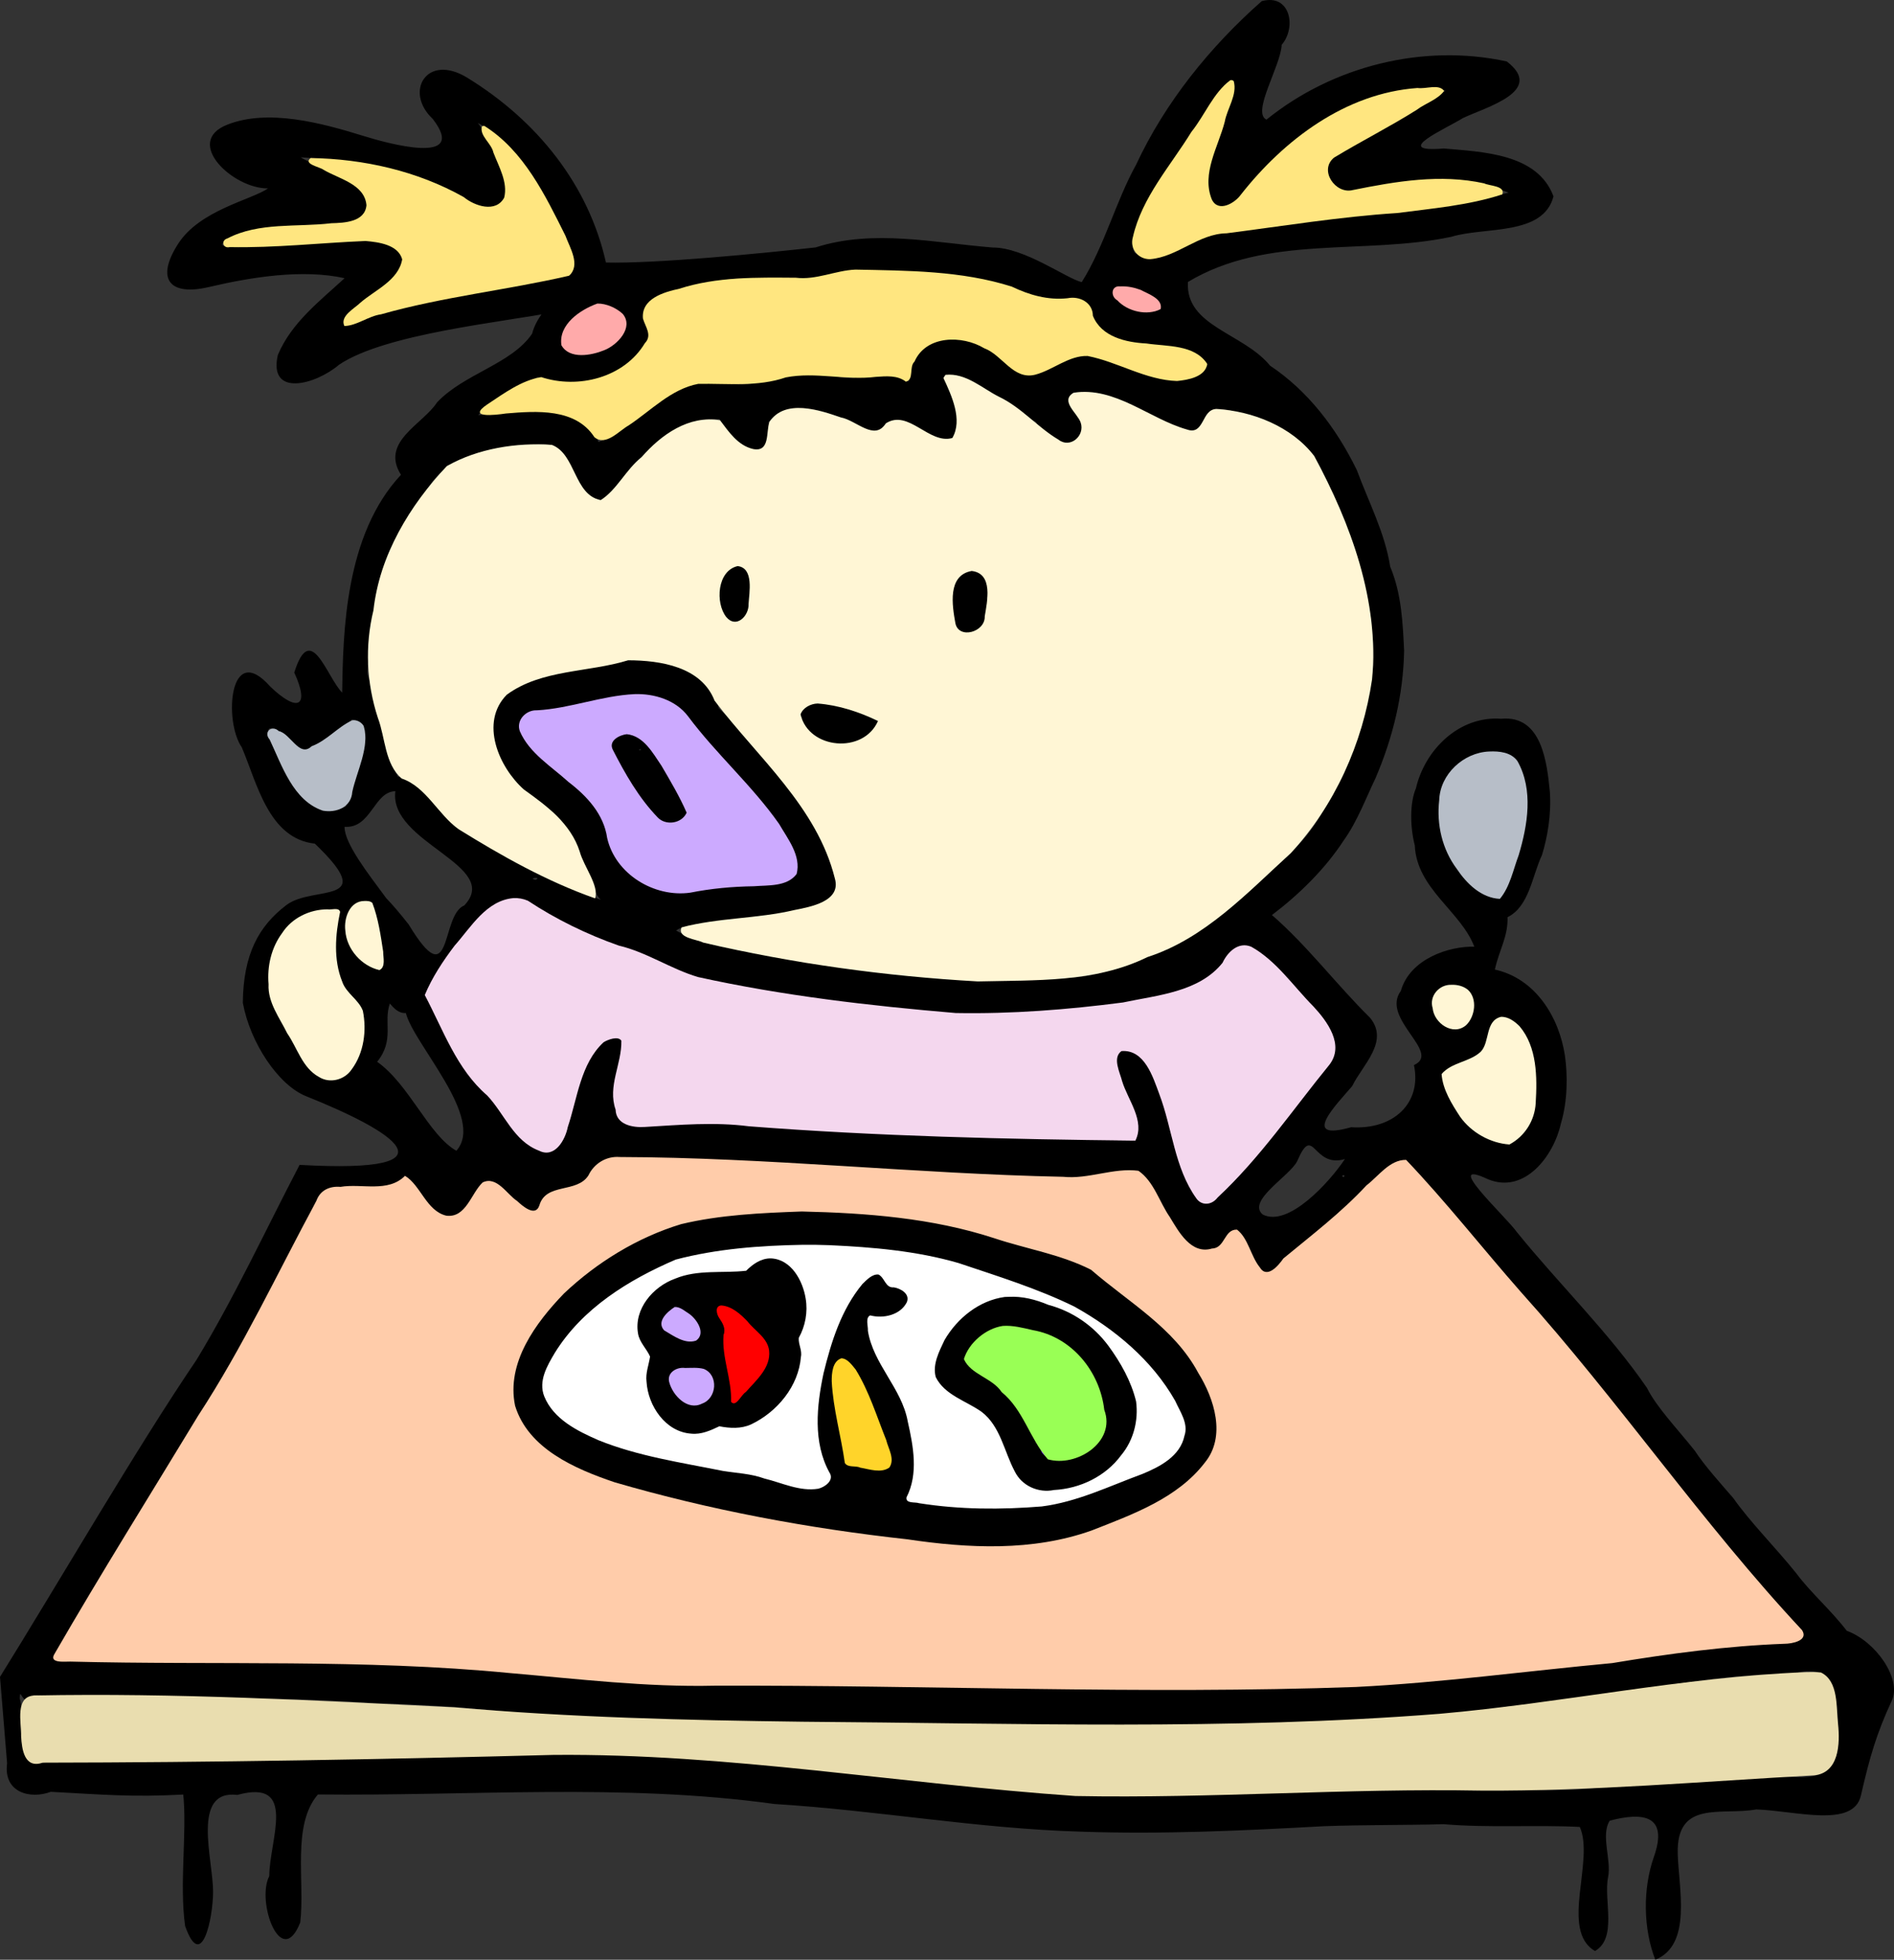 <?xml version="1.0" encoding="UTF-8" standalone="no"?>
<!-- Created with Inkscape (http://www.inkscape.org/) -->

<svg
   xmlns:dc="http://purl.org/dc/elements/1.1/"
   xmlns:cc="http://creativecommons.org/ns#"
   xmlns:rdf="http://www.w3.org/1999/02/22-rdf-syntax-ns#"
   xmlns:svg="http://www.w3.org/2000/svg"
   xmlns="http://www.w3.org/2000/svg"
   xmlns:sodipodi="http://sodipodi.sourceforge.net/DTD/sodipodi-0.dtd"
   xmlns:inkscape="http://www.inkscape.org/namespaces/inkscape"
   id="svg2"
   version="1.1"
   inkscape:version="0.48.4 r9939"
   width="501.51"
   height="518.693"
   sodipodi:docname="eat.svg"
   inkscape:export-filename="/home/jordan/websites/Foundations/assets/eat.png"
   inkscape:export-xdpi="90"
   inkscape:export-ydpi="90">
  <rect width="100%" height="100%" fill="#333333" stroke="none"/>
  <defs
     id="defs6" />
  <sodipodi:namedview
     pagecolor="#ffffff"
     bordercolor="#666666"
     borderopacity="1"
     objecttolerance="10"
     gridtolerance="10"
     guidetolerance="10"
     inkscape:pageopacity="0"
     inkscape:pageshadow="2"
     inkscape:window-width="1366"
     inkscape:window-height="744"
     id="namedview4"
     showgrid="false"
     inkscape:zoom="1.575914"
     inkscape:cx="420.28942"
     inkscape:cy="207.28861"
     inkscape:window-x="0"
     inkscape:window-y="24"
     inkscape:window-maximized="1"
     inkscape:current-layer="svg2"
     fit-margin-top="0"
     fit-margin-left="0"
     fit-margin-right="0"
     fit-margin-bottom="0" />
  <g
     id="g3082"
     inkscape:export-filename="/home/jordan/websites/Foundations/assets/eat.png"
     inkscape:export-xdpi="90"
     inkscape:export-ydpi="90">
    <path
       sodipodi:nodetypes="ccscsccccccccscccccccccccccsscsscscccccccccccccccccccccccccccccccccccccccccccsscscscsccccccccccscccccccccccccccscccccccccccccccccccccccccccccccccccccccccccccccccccccccccccccccccccccccccccccccccccccccccccccccccccccccccccccccccccccccsscccccccccccccccccccccccccccccccccccccccccccccccccccccccccccccccccccccccccccccccccccccccccscscccccccccccccccccccccccccccccccc"
       inkscape:connector-curvature="0"
       id="path3006"
       d="m 52.019,359.947 c 10.124,-16.664 18.292,-34.377 27.308,-51.631 43.728,2.447 24.078,-9.262 1.731,-18.173 C 73.707,287.211 66.215,275.982 64.297,265.403 c 0.125,-12.828 4.199,-20.278 11.537,-25.858 7.086,-5.388 24.851,0.345 7.543,-16.252 -12.259,-1.333 -15.297,-15.99 -19.36,-25.506 -4.79,-6.871 -3.319,-28.386 7.55,-16.06 7.193,6.885 10.576,5.489 6.352,-3.718 4.347,-13.932 8.568,1.158 12.68,5.311 0.249,-16.078 0.731,-41.773 15.573,-57.654 -5.538,-8.754 5.787,-13.345 9.551,-19.158 7.131,-7.595 19.687,-10.128 25.157,-18.158 2.69,-10.134 15.72,-12.388 8.74,-25.572 -6.051,-11.43 -11.607,-24.013 -23.08,-30.238 4.218,5.481 15.289,25.668 0.042,22.504 -13.684,-9.689 -30.596,-12.411 -46.955,-13.404 5.174,3.428 22.402,6.152 16.709,16.416 -10.021,4.314 -22.329,-0.499 -32.796,4.06 -14.794,5.6 9.647,2.181 14.456,2.473 9.349,0.568 23.453,-5.334 29.325,3.272 0.096,8.365 -17.689,13.181 -16.031,18.488 12.666,-6.863 43.23,-10.032 57.143,-13.135 12.637,-4.228 10.232,14.691 -1.014,9.28 -14.226,2.78 -45.318,5.786 -57.603,14.01 -6.239,5.341 -18.822,8.72 -16.25,-2.54 3.58,-8.552 11.073,-14.245 17.679,-20.337 -11.153,-2.449 -24.503,-0.332 -36.062,2.369 -10.098,2.359 -14.105,-1.954 -8.034,-11.444 5.745,-8.982 19.503,-11.667 23.831,-14.695 -9.161,0.161 -22.529,-12.23 -10.8,-16.86 10.794,-4.261 24.94,-0.471 36.072,2.989 6.156,1.913 28.005,8.037 18.321,-4.526 -7.643,-7.14 -1.608,-17.495 9.165,-10.882 18.619,11.428 32.133,28.46 36.707,48.908 13.258,0.318 40.924,-2.38 55.513,-4.002 15.256,-4.904 31.433,-1.203 46.892,0.025 8.461,-0.021 19.602,8.261 23.583,9.164 6.064,-9.666 8.96,-21.282 14.402,-31.099 7.649,-16.431 19.563,-31.201 33.254,-43.27 7.634,-2.072 9.238,7.021 5.286,11.546 -0.23,5.572 -8.039,17.968 -4.03,19.816 17.537,-14.174 41.443,-20.226 63.631,-15.4 10.247,7.854 -5.506,12.073 -11.634,14.996 -4.331,2.736 -19.344,9.225 -5.048,8.042 10.277,0.901 24.847,1.322 29.051,12.671 -2.727,10.538 -18.287,7.995 -27.034,10.696 -23.198,4.915 -48.728,-0.681 -69.757,11.956 -0.742,11.742 14.666,13.479 21.746,22.152 10.031,6.691 17.539,16.515 22.977,27.641 3.166,8.584 7.393,16.479 8.839,25.593 3.032,7.168 3.333,15.157 3.678,22.222 -0.226,11.696 -2.964,23.012 -7.611,33.814 -2.301,4.713 -4.798,11.415 -8.319,16.287 -4.991,7.685 -11.906,14.427 -19.066,19.848 9.488,8.254 17.177,18.538 25.934,27.146 5.262,6.325 -2.011,12.575 -4.689,18.135 -4.09,4.796 -14.028,14.781 -0.286,10.881 11.233,0.738 18.765,-6.392 16.641,-16.453 7.422,-3.292 -8.892,-12.274 -3.478,-19.62 2.485,-8.647 12.994,-11.886 19.454,-11.711 -3.461,-9.259 -15.264,-15.355 -15.75,-26.774 -1.275,-4.973 -1.351,-11.289 0.297,-15.15 2.376,-10.171 11.401,-19.234 22.614,-18.402 10.786,-1.012 12.101,11.778 12.848,19.339 0.431,6.066 -0.672,12.163 -2.09,16.738 -2.627,5.571 -3.372,13.613 -9.117,16.444 0.158,5.174 -2.24,8.71 -3.355,13.861 10.716,2.355 16.998,12.519 18.556,22.796 0.697,4.945 0.782,11.796 -1.079,17.985 -1.867,8.47 -9.554,18.752 -19.319,14.706 -12.482,-5.87 4.64,9.73 7.731,14.074 11.26,13.876 24.213,26.398 34.367,41.13 2.522,5.088 7.894,10.66 12.667,16.632 2.455,3.808 7.016,8.889 10.181,12.529 4.544,6.475 11.334,13.229 16.719,19.957 3.835,5.152 9.048,9.592 13.359,15.197 7.768,2.851 14.572,12.773 11.929,18.477 -4.068,8.78 -5.856,14.959 -8.187,25.13 -1.994,8.702 -17.256,4.034 -27.702,3.677 -9.224,1.662 -21.184,-2.628 -20.801,11.726 0.242,9.073 3.877,24.097 -5.935,28.06 -3.213,-8.219 -3.353,-18.771 -0.377,-27.221 3.913,-11.108 -2.909,-11.891 -11.678,-9.592 -2.478,3.761 0.49,10.397 -0.449,14.975 -1.235,6.024 2.524,16.092 -3.467,19.525 -9.376,-5.424 -0.051,-23.953 -4.026,-32.836 -11.761,-0.602 -24.061,0.296 -36.059,-0.73 -9.591,0.276 -21.291,0.153 -31.668,0.533 -21.445,1.179 -42.983,2.204 -64.452,1.44 -27.189,-0.782 -54.001,-5.655 -81.108,-7.32 -40.064,-5.544 -80.559,-2.073 -120.838,-2.521 -6.985,8.093 -3.389,23.059 -4.691,33.892 -5.028,12.723 -11.707,-5.517 -8.197,-12.286 0.04,-9.667 7.603,-25.878 -8.45,-21.486 -12.337,-1.478 -6.377,17.222 -6.425,25.721 -0.04,7.018 -3.059,21.299 -7.403,8.979 -1.575,-11.207 0.543,-24.735 -0.496,-34.8 -13.505,0.744 -21.556,0 -35.073,-0.723 -5.4,2.04 -12.599,0.235 -11.57,-7.535 L 0,443.831 c 15.004,-24.094 36.181,-60.592 52.019,-83.884 z m -46.793,89.612 c 2.307,7.92 -2.845,20.268 8.899,16.333 22.123,0.859 44.307,-0.924 66.478,-0.202 20.672,-0.074 41.332,-0.606 61.935,-1.841 38.139,-0.364 76.001,4.332 113.769,8.799 21.363,2.353 42.872,3.619 64.364,2.075 23.192,0.193 46.511,-3.138 69.607,-0.843 9.568,-0.529 22.609,0.686 33.372,-0.83 13.29,-1.254 27.046,-1.22 40.469,-2.805 9.506,-1.376 23.183,5.09 22.625,-11.248 -0.337,-9.883 -0.351,-19.668 -12.217,-15.875 -25.404,-0.31 -49.797,7.398 -75.097,8.489 -5.637,1.437 -14.021,1.403 -19.07,2.808 -38.51,2.655 -77.433,3.381 -116.135,2.531 -24.921,-1.257 -49.859,-0.069 -74.779,-1.097 -30.082,1.407 -59.833,-4.688 -89.887,-5.013 -30.155,-2.373 -60.468,-0.602 -90.622,-2.211 -3.015,4.058 -3.602,-2.807 -3.711,0.932 z m 13.665,-10.154 c 16.774,1.738 33.666,-1.479 50.361,0.793 20.09,-0.795 40.315,-0.098 60.358,1.657 12.743,0.816 25.865,2.38 38.699,3.689 29.036,0.134 57.994,0.191 87.008,0.552 30.169,1.306 60.396,1.29 90.545,0.497 18.658,-0.265 37.363,-2.06 55.877,-4.434 12.493,-0.693 25.001,-1.884 37.257,-4.378 7.172,-0.679 18.966,-3.039 28.123,-2.908 5.905,0.215 15.615,0.272 6.247,-6.445 -19.738,-22.081 -37.373,-45.882 -55.849,-68.93 -15.732,-16.91 -29.928,-35.232 -45.413,-52.353 -5.469,0.902 -10.59,7.673 -14.893,11.883 -4.959,7.057 -14.781,9.952 -18.849,16.7 -8.413,8.516 -8.01,-20.375 -14.638,-5.909 -12.682,7.22 -15.105,-14.419 -22.608,-19.969 -8.368,0 -17.729,4.397 -26.698,1.708 -29.619,-0.088 -59.104,-3.626 -88.648,-4.681 -8.592,2.196 -25.828,-4.585 -28.868,3.627 -3.469,7.359 -12.485,0.744 -14.427,10.672 -7.319,0.941 -12.394,-17.388 -17.504,-2.779 -7.824,11.261 -13.425,-3.036 -17.682,-6.911 -5.481,7.538 -19.856,-2.134 -23.829,6.875 -8.767,19.242 -18.874,38.086 -30.121,56.073 -13.67,20.913 -25.761,42.934 -39.146,64.003 -0.512,1.767 3.728,0.429 4.698,0.97 z m 116.772,-75.957 c 4.433,-15.694 17.355,-27.435 31.724,-34.527 13.125,-8.352 29.29,-7.793 44.297,-8.861 12.46,-0.153 24.44,1.903 36.9,2.995 13.083,3.63 26.169,7.344 39.127,11.388 7.646,7.704 18.499,12.508 25.168,21.63 6.185,7.385 11.877,17.716 9.065,27.313 -5.725,11.753 -18.79,16.555 -30.026,21.393 -13.572,4.681 -28.044,6.424 -42.261,4.041 -29.981,-2.262 -59.575,-8.183 -88.533,-16.091 -10.772,-4.477 -25.926,-11.119 -25.872,-24.786 -0.096,-1.585 0.152,-3.183 0.412,-4.494 z m 58.414,25.891 c 8.607,-1.015 25.924,11.77 26.276,-1.882 5.541,-2.244 19.728,7.53 14.028,-5.776 -3.064,-6.626 -6.732,-21.044 -11.745,-21.838 -7.203,5.034 8.514,34.845 -2.894,31.144 -8.217,-12.146 -1.406,-35.272 4.158,-45.65 2.244,-4.702 8.996,-13.278 11.195,-5.374 11.675,1.054 3.565,11.346 -4.726,8.695 -1.861,8.095 7.682,16.76 9.952,25.079 1.902,7.276 3.964,17.459 -0.149,23.182 16.485,2.277 33.786,4.033 49.599,-2.381 8.169,-4.082 24.267,-6.162 23.66,-17.245 -4.315,-13.54 -16.28,-23.309 -27.982,-30.549 -11.217,-5.528 -22.808,-8.815 -34.454,-12.922 -23.386,-4.879 -47.92,-5.439 -71.302,-0.316 -15.005,6.363 -30.481,16.309 -35.924,32.484 1.391,17.193 38.813,20.515 50.308,23.348 z m -25.732,-40.053 c 2.578,-13.124 18.828,-14.152 28.555,-13.141 11.62,-12.162 22.094,8.293 14.889,18.258 4.891,9.858 -10.624,28.912 -22.196,23.105 1.634,-7.299 22.556,-17.071 9.403,-25.389 -1.693,-4.601 -13.805,-10.927 -6.502,-0.971 -2.845,9.448 7.582,21.654 -3.728,27.852 -12.458,5.139 -21.655,-9.683 -16.942,-19.997 -2.417,-2.694 -4.514,-5.916 -3.479,-9.718 z m 9.8,2.772 c 8.348,6.189 8.004,-2.876 1.23,-4.924 -1.951,0.536 -6.332,4.215 -1.23,4.924 z m 1.453,16.072 c 7.902,9.777 13.288,-7.857 2.268,-4.819 -3.942,-2.218 -4.887,3.292 -2.268,4.819 z m 67.605,-7.63 c 3.027,-12.836 17.481,-22.768 30.076,-15.552 12.099,2.04 20.33,13.817 23.874,24.688 2.981,12.713 -8.871,24.765 -21.175,25.168 -16.89,3.023 -10.776,-18.118 -23.518,-22.548 -4.6,-2.48 -11.156,-5.537 -9.257,-11.756 z m 9.105,0.08 c 10.148,4.407 17.955,13.719 20.028,23.975 7.484,4.314 19.752,-4.418 14.56,-11.603 0.4,-13.588 -15.252,-22.529 -27.227,-20.869 -2.743,1.846 -7.364,4.867 -7.361,8.497 z M 71.235,194.378 c 3.597,8.659 9.014,24.245 20.356,19.071 0.902,-6.775 10.264,-21.629 1.518,-23.006 -4.297,5.538 -9.583,5.418 -12.795,9.495 0.025,-2.008 -10.814,-10.712 -9.079,-5.56 z m 0.552,68.983 c 2.381,7.221 7.412,13.55 9.553,18.608 11.07,11.648 17.337,-7.913 13.704,-15.976 -8.459,-5.458 -7.097,-18.393 -5.453,-24.66 -13.435,-1.777 -19.718,10.463 -17.805,22.029 z m 25.921,-24.403 c -7.337,-1.696 -9.302,13.733 2.933,17.483 3.193,-6.389 -11.459,-35.79 7.564,-11.772 11.665,19.311 8.374,-2.5 14.711,-5.002 10.13,-10.604 -20.025,-16.596 -18.231,-30.255 -5.694,0.099 -6.396,9.937 -13.446,9.421 -0.225,8.706 26.654,33.827 6.469,20.126 z M 97.399,178.746 c 4.297,11.571 3.647,18.574 7.95,26.838 7.574,-1.395 11.116,14.013 20.276,15.697 9.858,7.133 21.35,12.224 33.454,16.881 -4.027,-4.021 -6.027,-18.765 -13.413,-23.805 -10.885,-5.027 -19.943,-18.407 -13.055,-30.142 8.508,-8.455 23.069,-5.248 33.755,-10.236 10.701,1.436 20.579,1.253 23.95,13.461 12.238,12.302 25.03,25.248 30.447,42.151 5.78,11.617 -11.599,12.03 -19.021,13.162 -6.706,1.928 -18.694,0.663 -22.723,3.538 10.336,5.72 22.831,5.352 34.121,8.518 21.926,1.931 43.809,6.948 65.921,3.927 11.472,0.643 17.396,-3.044 28.991,-7.406 7.481,-2.814 14.028,-7.964 20.632,-14.162 6.729,-6.316 17.468,-13.244 22.016,-23.489 5.468,-10.182 11.174,-20.648 11.748,-32.291 2.159,-5.496 1.147,-11.01 0.641,-17.385 -1.634,-7.42 -3.001,-14.905 -5.639,-21.946 -1.343,-3.532 -4.453,-11.37 -6.958,-16.227 -3.12,-8.076 -9.988,-12.801 -18.144,-15.207 -6.113,-1.58 -13.791,-5.99 -13.879,3.517 -8.672,2.54 -16.238,-8.427 -25.463,-9.016 -7.607,-3.153 -14.865,-0.586 -6.103,6.077 0.927,10.142 -9.515,6.224 -12.622,0.439 -7.58,-3.126 -17.517,-14.448 -24.456,-11.943 4.067,5.309 8.226,22.585 -3.764,15.781 -5.052,-3.991 -10.541,-6.942 -13.575,-0.286 -7.772,-3.496 -21.484,-12.028 -29,-3.472 3.128,13.17 -10.719,7.154 -12.949,-0.813 -13.047,-0.422 -22.922,11.181 -29.325,21.352 -11.311,4.364 -7.106,-18.341 -20.533,-14.228 -10.275,0.261 -23.2,2.181 -28.053,12.54 -6.032,8.341 -11.886,17.183 -13.042,27.804 -0.984,5.083 -2.696,19.831 -2.185,20.374 z m 93.193,-25.672 c 10.357,-16.463 12.8,20.726 0.478,10.143 -1.584,-3.14 -0.561,-6.849 -0.478,-10.143 z m 21.411,34.98 c 4.546,-6.221 14.823,1.044 20.884,2.05 -0.549,9.809 -19.183,9.524 -20.953,0.134 2.003,-0.172 -2.575,-1.135 0.069,-2.184 z m 39.972,-28.116 c -3.045,-11.147 13.13,-13.171 9.304,-1.677 2.793,11.171 -11.033,14.713 -9.304,1.677 z M 99.865,281.024 c 8.505,5.998 13.605,19.371 20.974,23.555 7.791,-8.68 -11.448,-28.289 -13.422,-36.632 0.546,-33.987 6.372,12.729 24.071,23.372 3.661,9.152 15.475,20.458 18.33,7.576 2.321,-7.894 5.446,-28.095 15.232,-24.169 1.52,5.946 -4.391,10.827 -1.614,15.758 -3.553,13.485 19.406,4.091 27.351,6.846 28.521,1.111 56.896,4.026 85.497,3.902 12.549,-1.543 16.072,0.762 23.79,0.762 5.486,-5.465 -8.128,-16.357 -4.079,-24.254 9.753,-2.694 12.819,16.629 14.975,24.203 1.43,5.54 6.211,24.483 12.959,12.816 10.404,-8.809 17.054,-20.918 25.95,-30.957 9.6,-7.941 -2.372,-16.806 -8.015,-23.035 -5.921,-6.397 -12.67,-17.161 -18.459,-4.412 -8.492,8.262 -21.325,8.024 -32.192,10.599 -14.78,0.354 -28.981,2.902 -43.637,1.426 -13.609,-1.772 -27.321,-3.427 -40.972,-4.898 -11.276,-2.949 -23.936,-2.663 -33.907,-9.893 -9.724,-2.116 -18.748,-6.693 -27.685,-10.93 -9.631,-10.223 -17.266,-1.685 -23.243,6.74 -6.203,4.085 -10.773,26.092 -18.537,16.195 -1.787,4.997 1.336,9.598 -3.367,15.429 z M 126.635,109.873 c 10.374,-0.936 26.834,-4.973 31.849,7.09 8.024,-2.345 18.718,-17.707 31.634,-16.6 9.615,4.832 18.987,-4.699 30.318,-1.212 7.225,3.269 12.959,-3.799 20.199,1.879 -0.236,-14.9 17.507,-14.153 25.474,-5.736 8.281,11.255 15.403,-6.484 26.322,-0.373 9.367,2.887 20.429,10.054 27.315,1.736 -7.58,-9.669 -22.83,-0.017 -30.347,-11.71 -1.95,-11.724 -10.219,-1.185 -18.251,-7.602 -15.118,-5.562 -31.725,-5.568 -47.66,-5.581 -12.253,5.67 -24.66,-0.966 -37.076,3.747 -8.043,1.871 -20.447,2.316 -14.017,12.967 -3.792,12.022 -20.19,15.803 -30.16,11.413 -5.257,2.901 -12.138,5.469 -15.601,9.982 z m 11.675,84.44 c 5.672,10.273 20.212,13.416 22.676,26.253 1.99,12.269 15.361,18.106 26.417,14.419 6.266,-2.791 28.006,2.82 22.901,-8.436 -5.978,-15.194 -20.657,-24.304 -29.076,-37.786 -11.001,-9.355 -23.125,-2.033 -34.949,-0.525 -3.97,-0.38 -10.139,0.357 -7.969,6.074 z m 23.206,1.998 c 8.41,-10.361 17.222,12.536 21.093,18.802 -7.704,11.696 -17.043,-10.748 -21.288,-16.644 z m 8.235,2.146 c -0.118,-0.524 -1.194,0.39 0,0 z m -27.95,34.402 c 1.95,-0.814 -2.33,-0.486 0,0 z m 7.392,-140.877 c 9.933,6.575 25.924,-9.232 8.992,-11.367 -3.883,1.472 -11.47,6.494 -8.992,11.367 z m 146.398,-13.421 c 3.646,5.705 18.985,5.05 7.421,-1.093 -1.353,-1.103 -11.339,-2.726 -7.421,1.093 z m 4.928,-11.595 c 8.692,4.675 12.912,-5.209 23.192,-5.69 10.446,-0.49 21.631,-3.29 31.226,-4.118 14.853,-0.572 29.994,-2.748 44.533,-6.167 -12.564,-4.951 -26.85,-3.814 -39.636,-0.331 -9.187,3.118 -12.998,-10.016 -2.166,-11.639 8.277,-5.155 16.952,-10.493 25.095,-15 -9.13,-2.51 -22.115,2.482 -31.273,7.128 -8.953,5.866 -17.513,13.066 -23.493,22.07 -11.068,7.787 -9.479,-10.095 -5.824,-15.793 0.547,-3.299 8.711,-21.408 1.954,-14.799 -3.489,7.4 -28.532,37.233 -23.608,44.338 z M 334.329,321.437 c 6.774,3.55 17.814,-8.662 21.784,-14.667 -8.626,2.561 -8.203,-9.739 -12.647,0.587 -1.978,3.932 -13.365,10.441 -9.137,14.08 z m 21.384,-9.871 c 0.977,-0.696 -0.977,-0.696 0,0 z m 23.829,-45.916 c 1.092,9.023 11.738,8.476 10.248,-1.531 -2.32,-5.636 -11.087,-2.744 -10.248,1.531 z m 2.007,-45.864 c 2.196,7.57 7.456,17.02 15.395,17.688 3.29,-4.063 4.039,-9.649 5.612,-14.523 1.774,-4.738 2.301,-11.665 0.575,-17.394 -1.846,-10.924 -17.807,-6.5 -20.577,2.034 -1.645,3.924 -1.679,8.054 -1.005,12.195 z m 0.64,65.994 c 3.046,8.362 7.086,15.386 16.911,16.667 8.63,-3.055 7.696,-14.613 6.726,-22.062 -0.955,-8.834 -10.484,-16.803 -11.865,-4.482 -0.403,6.61 -13.464,5.241 -11.772,9.877 z"
       style="fill:#000000" />
    <path
       inkscape:connector-curvature="0"
       id="path3007"
       d="m 249.811,100.055 c 2.172,4.657 5.154,11.055 2.356,15.873 -6.183,1.749 -11.612,-7.757 -17.611,-3.87 -3.007,4.784 -7.797,-0.819 -11.89,-1.57 -5.735,-1.961 -14.817,-5.014 -18.929,1.178 -0.948,2.626 0.224,8.077 -4.319,7.179 -4.051,-0.937 -6.443,-4.567 -8.75,-7.6 -8.233,-1.431 -15.632,3.804 -20.752,9.731 -4.14,3.231 -6.578,8.697 -10.853,11.386 -7.111,-1.358 -6.552,-12.149 -12.928,-14.611 -9.423,-0.673 -19.556,0.948 -27.819,5.609 -9.84,10.425 -17.797,23.562 -19.434,38.167 -2.302,9.474 -1.843,19.238 1.178,28.492 1.992,5.251 1.797,12.219 6.31,16.041 6.45,2.181 9.606,9.52 15.059,13.405 11.337,7.047 23.377,13.825 36.148,18.312 1.142,-3.303 -3.008,-8.443 -4.068,-12.38 -2.393,-7.443 -8.774,-12.125 -14.777,-16.421 -6.642,-5.903 -11.778,-17.757 -4.543,-25.099 9.203,-6.751 21.6,-5.858 32.138,-9.114 8.576,0.023 19.381,1.708 22.884,10.685 11.427,15.084 27.138,28.097 31.857,47.085 1.744,6.102 -6.592,7.505 -10.778,8.342 -9.789,2.32 -20.156,2 -29.801,4.586 -1.332,2.792 4.076,3.152 5.693,4.01 23.847,5.552 48.279,8.918 72.717,10.292 15.128,-0.4 30.962,0.424 44.92,-6.441 15.244,-4.93 26.417,-16.996 37.938,-27.482 11.647,-12.56 19.08,-29.099 21.548,-46.002 1.972,-20.755 -5.629,-41.221 -15.312,-59.144 -5.985,-7.812 -16.314,-11.885 -25.94,-12.451 -3.944,0.158 -3.131,7.06 -7.74,5.44 -9.892,-2.782 -19.091,-11.46 -30.035,-9.731 -3.7,2.143 1.069,5.461 1.879,7.908 1.182,3.486 -2.798,6.954 -5.917,4.487 -5.528,-3.283 -9.706,-8.457 -15.704,-11.33 -4.515,-2.256 -8.808,-6.375 -14.19,-5.805 l -0.48,0.758 -0.053,0.083 z m -54.489,49.777 c 4.36,0.506 3.055,7.034 2.888,10.04 0.147,3.089 -3.246,6.637 -5.917,3.421 -2.918,-3.723 -2.419,-12.221 3.029,-13.461 z m 61.976,1.29 c 5.756,0.667 4.1,8.063 3.449,12.003 0.164,4.198 -6.906,6.16 -7.768,1.823 -0.848,-4.67 -2.163,-12.7 4.319,-13.825 z m -40.803,35.082 c 5.549,0.409 11.142,2.27 15.985,4.627 -3.852,8.794 -18.343,7.524 -20.5,-1.739 0.597,-1.762 2.677,-2.847 4.515,-2.888 z"
       style="fill:#fff6d5;fill-opacity:1;stroke:none" />
    <path
       inkscape:connector-curvature="0"
       id="path3015"
       d="m 86.731,240.678 c -4.749,0.002 -9.458,2.288 -12.037,6.296 -2.869,3.877 -3.983,8.765 -3.579,13.534 -0.255,4.806 2.92,8.869 4.944,12.998 2.684,3.879 3.992,9.125 8.352,11.512 2.897,1.859 6.842,0.823 8.715,-1.983 3.243,-4.357 4.014,-10.28 2.955,-15.507 -1.167,-3.051 -4.427,-4.612 -5.483,-7.753 -2.336,-5.841 -1.809,-12.354 -0.545,-18.402 -0.237,-1.31 -2.372,-0.497 -3.321,-0.694 z"
       style="fill:#fff6d5;fill-opacity:1;stroke:none" />
    <path
       inkscape:connector-curvature="0"
       id="path3017"
       d="m 96.517,238.467 c -3.946,-0.025 -5.512,4.589 -5.076,7.882 0.354,4.899 4.305,9.332 9.023,10.411 1.734,-0.816 0.971,-3.346 1.001,-4.878 -0.662,-4.335 -1.302,-8.802 -2.865,-12.889 -0.519,-0.533 -1.389,-0.546 -2.082,-0.525 z"
       style="fill:#fff6d5;fill-opacity:1;stroke:none" />
    <path
       inkscape:connector-curvature="0"
       id="path3019"
       d="m 384.312,260.654 c -3.231,-0.13 -5.95,2.992 -4.964,6.17 0.373,4.01 5.403,7.474 8.848,4.529 2.385,-2.255 3.079,-7.003 0.505,-9.367 -1.213,-1.002 -2.836,-1.401 -4.389,-1.332 z"
       style="fill:#fff6d5;fill-opacity:1;stroke:none" />
    <path
       inkscape:connector-curvature="0"
       id="path3021"
       d="m 397.408,269.138 c -4.185,1.07 -2.873,6.591 -5.272,9.17 -2.935,2.819 -7.798,2.815 -10.418,5.973 0.288,4.097 2.687,7.91 4.908,11.302 2.975,4.188 8.024,6.998 13.054,7.333 4.054,-2.154 6.71,-6.338 6.955,-10.937 0.409,-6.896 0.39,-14.85 -4.277,-20.36 -1.299,-1.295 -3.025,-2.589 -4.95,-2.482 z"
       style="fill:#fff6d5;fill-opacity:1;stroke:none" />
    <path
       inkscape:connector-curvature="0"
       id="path3023"
       d="m 226.504,71.356 c -5.34,0.232 -10.316,2.802 -15.784,2.15 -10.376,-0.068 -20.916,-0.29 -30.895,2.926 -4.019,0.874 -10.079,2.61 -9.578,7.872 0.603,2.184 2.552,4.424 0.496,6.544 -5.482,9.119 -17.653,12.178 -27.425,8.963 -5.217,0.835 -9.911,4.333 -14.218,7.178 -5.627,3.755 1.943,2.886 4.876,2.45 8.053,-0.675 18.407,-1.452 23.421,6.275 3.035,2.489 6.496,-1.691 9.023,-3.093 5.938,-3.921 11.268,-9.67 18.481,-11.025 7.742,-0.124 15.714,0.847 23.161,-1.705 7.851,-1.541 15.877,0.852 23.814,-0.141 2.793,-0.191 5.755,-0.478 7.993,1.271 2.234,-0.566 0.771,-3.879 2.28,-5.314 3.087,-7.018 12.66,-7.029 18.462,-3.53 4.8,1.757 7.684,8.46 13.484,7 4.719,-1.227 8.946,-5.135 13.901,-4.957 8.041,1.587 15.368,6.362 23.657,6.623 2.914,-0.28 7.52,-1.074 8.011,-4.521 -3.349,-5.188 -10.701,-4.593 -16.102,-5.414 -5.42,-0.286 -11.928,-1.729 -14.178,-7.337 -0.039,-3.518 -3.521,-5.283 -6.702,-4.64 -5.219,0.569 -10.14,-0.854 -14.773,-3.074 -13.281,-4.235 -27.582,-4.218 -41.405,-4.501 z"
       style="fill:#ffe680;fill-opacity:1;stroke:none" />
    <path
       inkscape:connector-curvature="0"
       id="path3025"
       d="m 325.792,21.227 c -4.575,3.375 -6.75,9.246 -10.312,13.667 -5.52,8.979 -13.104,17.318 -15.487,27.797 -0.95,3.132 1.379,5.963 4.541,5.909 7.24,-0.578 12.822,-6.744 20.259,-6.853 15.047,-1.927 30.023,-4.391 45.179,-5.362 9.305,-1.222 18.922,-2.02 27.821,-4.938 0.857,-2.3 -3.357,-2.202 -4.799,-2.915 -11.547,-2.554 -23.378,-0.53 -34.762,1.765 -4.64,1.207 -9.086,-5.29 -4.977,-8.586 7.147,-4.331 14.749,-8.154 21.868,-12.633 2.294,-1.746 5.56,-2.694 7.262,-5.015 -1.404,-1.965 -4.916,-0.408 -7.038,-0.772 -19.074,1.35 -35.415,13.76 -46.8,28.256 -1.602,2.249 -5.986,4.802 -7.674,1.229 -2.777,-6.842 1.719,-13.951 3.42,-20.517 0.619,-3.499 3.398,-7.19 2.39,-10.755 -0.217,-0.237 -0.578,-0.354 -0.892,-0.278 z"
       style="fill:#ffe680;fill-opacity:1;stroke:none" />
    <path
       inkscape:connector-curvature="0"
       id="path3027"
       d="m 127.593,33.521 c -0.644,2.446 2.549,4.417 3.048,6.839 1.426,3.742 3.898,7.903 2.861,11.959 -2.228,4.102 -7.836,2.216 -10.708,-0.159 -12.266,-6.908 -26.539,-10.118 -40.532,-10.331 -2.089,1.583 2.425,2.359 3.35,3.077 4.064,2.442 10.934,3.779 11.423,9.415 -0.418,4.463 -5.85,4.669 -9.296,4.763 -9.147,1.095 -19.158,-0.341 -27.528,4.021 -1.801,0.523 -1.187,2.749 0.615,2.3 12.02,0.243 23.996,-1.128 35.971,-1.619 3.418,0.293 8.611,0.949 9.697,4.852 -0.944,5.541 -7.165,8.115 -11.006,11.422 -1.594,1.589 -5.567,3.583 -4.303,6.227 3.317,-0.078 6.331,-2.621 9.711,-3.091 16.29,-4.631 33.305,-6.408 49.778,-10.215 3.178,-2.793 0.187,-7.459 -0.952,-10.589 -5.363,-10.735 -10.989,-22.456 -21.436,-29.051 -0.242,0.008 -0.497,-0.049 -0.694,0.178 z"
       style="fill:#ffe680;fill-opacity:1;stroke:none" />
    <path
       inkscape:connector-curvature="0"
       id="path3029"
       d="m 158.191,80.339 c -4.538,1.612 -10.353,5.543 -9.538,11.025 2.121,3.829 7.977,2.708 11.343,1.329 3.404,-1.321 7.924,-5.973 4.898,-9.617 -1.735,-1.6 -4.336,-2.76 -6.702,-2.737 z"
       style="fill:#ffaaaa;fill-opacity:1;stroke:none" />
    <path
       inkscape:connector-curvature="0"
       id="path3031"
       d="m 296.602,75.798 c -2.426,-0.265 -2.59,2.686 -0.754,3.688 2.718,2.98 7.93,4.173 11.481,2.32 0.643,-2.744 -3.379,-4.033 -5.275,-5.076 -1.747,-0.65 -3.572,-1.027 -5.453,-0.932 z"
       style="fill:#ffaaaa;fill-opacity:1;stroke:none" />
    <path
       inkscape:connector-curvature="0"
       id="path3033"
       d="m 394.321,198.903 c -6.78,0.258 -13.024,5.993 -13.237,12.914 -0.732,6.417 0.796,12.998 4.669,18.172 2.604,3.893 6.488,7.69 11.4,7.922 2.691,-3.226 3.516,-7.682 4.975,-11.556 2.384,-7.965 3.959,-17.282 -0.306,-24.886 -1.684,-2.38 -4.815,-2.692 -7.502,-2.566 z"
       style="fill:#b7bec8;fill-opacity:1;stroke:none" />
    <path
       inkscape:connector-curvature="0"
       id="path3035"
       d="m 93.281,190.645 c -3.811,1.721 -6.68,5.342 -10.769,6.871 -3.252,3.103 -5.595,-3.41 -8.693,-4.01 -1.779,-1.736 -4.204,0.228 -2.412,2.243 3.25,6.879 6.188,16.147 14.078,18.817 3.55,0.645 7.524,-0.892 7.796,-4.964 1.207,-5.589 4.631,-11.724 3.029,-17.443 -0.627,-1.03 -1.802,-1.697 -3.029,-1.514 z"
       style="fill:#b7bec8;fill-opacity:1;stroke:none" />
    <path
       inkscape:connector-curvature="0"
       id="path3039"
       d="m 179.052,346.605 c -1.511,0.987 -4.322,2.337 -3.559,4.571 1.009,1.375 2.931,1.262 4.125,2.429 1.465,0.92 4.424,1.908 5.245,-0.288 0.457,-3.223 -2.981,-6.199 -5.81,-6.712 z"
       style="fill:#6600ff;fill-opacity:1;stroke:none" />
    <path
       inkscape:connector-curvature="0"
       id="path3041"
       d="m 180.628,362.508 c -1.701,-0.224 -3.228,1.13 -2.915,2.885 -0.014,2.577 2.471,4.318 4.402,5.592 2.403,1.361 5.602,-0.081 6.187,-2.796 1.227,-2.648 -1.146,-6.226 -4.144,-5.612 -1.18,-0.027 -2.35,-0.111 -3.53,-0.069 z"
       style="fill:#6600ff;fill-opacity:1;stroke:none" />
    <path
       inkscape:connector-curvature="0"
       id="path3043"
       d="m 265.182,351.473 c -3.22,0.118 -5.431,2.918 -7.565,4.997 -0.828,1.198 -2.598,3.057 -1.418,4.511 3.199,1.809 6.497,3.656 9.191,6.256 5.2,4.443 8.661,10.705 10.46,17.222 1.6,2.065 4.732,1.48 7.03,1.398 5.275,-0.496 10.668,-5.447 9.449,-11.055 -1.53,-3.501 -1.042,-7.611 -3.212,-10.916 -4.635,-8.327 -14.66,-12.782 -23.935,-12.413 z"
       style="fill:#6600ff;fill-opacity:1;stroke:none" />
    <path
       inkscape:connector-curvature="0"
       id="path3045"
       d="m 168.004,183.721 c -8.755,0.413 -17.108,3.803 -25.8,4.277 -2.924,-0.156 -5.642,2.664 -4.543,5.567 2.519,5.805 8.32,9.263 12.858,13.393 4.896,3.739 9.359,8.548 10.249,14.833 2.167,9.576 12.469,15.816 21.999,14.477 5.534,-1.1 11.157,-1.62 16.854,-1.698 3.797,-0.313 8.776,0.156 11.318,-3.244 1.26,-4.877 -2.373,-9.301 -4.655,-13.279 -7.185,-10.218 -16.674,-18.506 -24.117,-28.492 -3.247,-4.286 -8.942,-6.025 -14.162,-5.833 z m -2.047,10.6 c 4.485,0.46 6.907,4.995 9.209,8.375 2.362,4.036 4.802,8.149 6.65,12.405 -1.325,2.926 -5.58,3.486 -7.684,1.234 -4.995,-5.178 -8.638,-11.58 -11.876,-17.92 -1.21,-2.382 1.789,-3.879 3.702,-4.094 z"
       style="fill:#ccaaff;fill-opacity:1;stroke:none" />
    <path
       inkscape:connector-curvature="0"
       id="path3047"
       d="m 181.38,362.064 c -2.251,-0.306 -4.919,1.296 -4.15,3.856 0.938,3.457 4.836,7.543 8.665,5.581 3.921,-1.374 4.443,-7.573 0.463,-9.184 -1.605,-0.436 -3.331,-0.254 -4.978,-0.252 z"
       style="fill:#ccaaff;fill-opacity:1;stroke:none" />
    <path
       inkscape:connector-curvature="0"
       id="path3049"
       d="m 178.66,345.925 c -1.884,1.2 -4.941,3.842 -2.804,6.184 2.451,1.431 5.517,3.757 8.483,2.706 2.605,-1.887 0.276,-5.462 -1.655,-6.941 -1.22,-0.761 -2.566,-2.036 -4.024,-1.949 z"
       style="fill:#ccaaff;fill-opacity:1;stroke:none" />
    <path
       inkscape:connector-curvature="0"
       id="path3051"
       d="m 265.519,350.938 c -4.501,0.669 -8.996,4.469 -10.292,8.778 1.799,4.118 7.533,4.967 10.001,8.739 5.763,4.69 7.434,12.379 12.237,17.79 7.535,2.18 18.122,-4.564 14.934,-13.106 -1.171,-10.148 -8.593,-19.291 -18.888,-21.079 -2.613,-0.596 -5.291,-1.317 -7.992,-1.122 z"
       style="fill:#99ff55;fill-opacity:1;stroke:none" />
    <path
       inkscape:connector-curvature="0"
       id="path3055"
       d="m 222.798,359.505 c -2.38,0.772 -2.577,3.954 -2.568,6.088 0.374,7.317 2.459,14.399 3.47,21.614 0.824,1.333 2.797,0.626 4.065,1.239 2.466,0.413 5.47,1.549 7.724,-0.02 1.541,-2.233 -0.282,-5.021 -0.833,-7.298 -2.522,-6.276 -4.525,-12.891 -8.091,-18.659 -0.982,-1.154 -2.102,-2.884 -3.768,-2.965 z"
       style="fill:#ffd42a;fill-opacity:1;stroke:none" />
    <path
       inkscape:connector-curvature="0"
       id="path3057"
       d="m 190.996,345.515 c -1.808,0.13 -1.245,2.391 -0.525,3.381 0.904,1.34 1.767,2.795 1.11,4.442 -0.484,5.987 2.211,11.707 2.003,17.678 1.293,1.58 2.679,-1.896 3.888,-2.568 2.713,-3.106 6.658,-6.389 6.186,-10.965 -0.398,-3.382 -3.776,-5.23 -5.71,-7.717 -1.844,-1.944 -4.16,-4.044 -6.951,-4.25 z"
       style="fill:#ff0000;fill-opacity:1;stroke:none" />
    <path
       inkscape:connector-curvature="0"
       id="path3059"
       d="m 212.412,329.473 c -11.223,0.2 -22.609,1.045 -33.492,3.906 -12.46,5.349 -24.72,12.905 -32.005,24.678 -2.027,3.406 -4.419,7.457 -2.806,11.521 2.434,6.033 8.774,9.181 14.412,11.632 10.487,4.23 21.831,5.877 32.862,8.101 3.696,0.595 7.469,0.723 11.011,2.016 4.679,1.131 9.366,3.494 14.262,2.701 1.788,-0.423 4.35,-2.263 2.965,-4.303 -4.397,-8.009 -3.373,-17.626 -1.568,-26.21 2.045,-8.387 4.721,-16.935 10.3,-23.657 1.118,-1.087 2.585,-2.695 4.256,-2.523 1.659,0.796 1.829,3.621 4.055,3.391 1.868,0.299 4.385,1.761 3.44,3.966 -1.742,3.403 -6.212,4.366 -9.687,3.46 -1.344,0.639 -0.518,2.782 -0.606,4.093 1.416,8.832 8.96,15.167 10.549,23.977 1.471,6.555 2.877,13.854 -0.326,20.087 -0.278,1.72 2.276,1.175 3.325,1.55 10.756,1.703 21.672,1.74 32.498,0.859 9.356,-1.187 17.898,-5.388 26.664,-8.606 4.642,-1.916 9.971,-4.687 11.102,-10.063 1.136,-3.283 -1.165,-6.414 -2.451,-9.292 -6.098,-10.75 -15.989,-18.975 -26.669,-24.924 -9.81,-4.811 -20.333,-8.048 -30.678,-11.529 -11.093,-3.22 -22.72,-4.211 -34.223,-4.736 -2.395,-0.087 -4.789,-0.124 -7.189,-0.095 z m -8.289,3.589 c 5.399,0.223 8.455,5.912 9.211,10.639 0.597,3.568 -0.089,7.261 -1.824,10.391 -0.154,1.675 0.927,3.301 0.565,5.017 -0.609,7.769 -6.279,14.6 -13.167,17.877 -2.669,1.232 -5.67,1.051 -8.438,0.516 -2.297,1.101 -4.789,2.223 -7.406,1.953 -6.824,-0.442 -11.482,-7.335 -11.868,-13.752 -0.299,-2.271 0.606,-4.449 0.932,-6.653 -0.907,-2.091 -2.826,-3.768 -3.193,-6.137 -1.103,-6.487 4.004,-12.405 9.885,-14.505 5.928,-2.464 12.569,-1.357 18.759,-2.072 1.756,-1.756 3.941,-3.317 6.544,-3.272 z m 62.93,10.183 c 3.64,-0.214 7.189,0.714 10.532,2.116 6.379,1.69 11.981,5.549 15.901,10.833 3.248,4.442 6.046,9.363 7.337,14.734 0.669,5.024 -0.69,10.317 -3.926,14.198 -4.126,5.621 -10.893,8.876 -17.817,9.241 -4.113,0.855 -8.511,-1.096 -10.371,-4.898 -2.825,-5.272 -3.783,-11.944 -8.765,-15.775 -4.095,-2.92 -9.807,-4.435 -12.166,-9.211 -0.92,-3.358 0.907,-6.797 2.325,-9.806 3.377,-5.81 9.175,-10.474 15.938,-11.402 0.332,-0.025 0.695,-0.039 1.011,-0.03 z"
       style="fill:#ffffff;fill-opacity:1;stroke:none" />
    <path
       inkscape:connector-curvature="0"
       id="path3061"
       d="m 164.074,306.234 c -3.582,-0.295 -6.793,1.768 -8.249,4.838 -3.035,4.848 -11.268,1.867 -13.008,7.972 -1.063,3.199 -4.528,0.094 -5.912,-1.19 -2.691,-1.758 -5.355,-6.686 -9.1,-4.897 -3.077,2.888 -4.39,9.449 -9.617,8.804 -5.281,-1.243 -6.788,-8.07 -10.946,-10.549 -4.529,4.54 -11.458,1.952 -17.091,2.923 -2.826,-0.257 -5.403,0.883 -6.367,3.7 -10.297,19.053 -19.442,38.698 -31.311,56.852 -12.699,20.949 -25.731,41.741 -37.974,62.94 -1.749,2.698 2.599,2.122 4.105,2.155 38.812,0.988 77.735,-0.735 116.436,3.042 18.04,1.554 36.053,3.757 54.199,3.338 56.6,-0.179 113.214,2.361 169.802,0.338 22.706,-1.136 45.259,-4.218 67.884,-6.322 15.087,-2.508 30.265,-4.535 45.562,-5.109 1.923,0.005 6.478,-0.784 4.68,-3.609 -26.463,-28.31 -48.521,-60.675 -74.51,-89.568 -10.168,-11.562 -19.751,-23.793 -30.33,-34.903 -4.344,-0.081 -7.297,4.301 -10.49,6.742 -6.7,7.21 -14.489,13.149 -22.011,19.354 -1.264,1.797 -4.316,5.553 -6.266,2.32 -2.372,-2.938 -3.025,-7.647 -6.008,-9.955 -3.462,-0.12 -3.13,4.899 -6.603,4.997 -5.561,1.69 -8.867,-4.502 -11.191,-8.319 -2.772,-3.976 -4.202,-9.414 -8.302,-12.245 -6.635,-0.884 -13.208,2.276 -19.929,1.586 -39.192,-0.806 -78.241,-5.131 -117.452,-5.235 z m 48.206,14.416 c 17.183,0.397 34.582,1.716 50.992,7.075 8.495,2.837 17.655,4.287 25.63,8.353 9.943,8.623 21.981,15.33 28.369,27.273 4.266,6.856 7.444,16.833 1.753,23.769 -7.257,9.471 -19.216,13.738 -29.983,17.966 -15.621,5.559 -32.594,4.739 -48.77,2.332 -26.215,-2.883 -52.259,-7.734 -77.56,-15.107 -10.464,-3.549 -22.823,-8.859 -26.32,-20.241 -2.375,-11.414 5.456,-21.951 12.922,-29.698 8.727,-8.261 19.483,-14.866 31.04,-18.371 10.36,-2.487 21.272,-2.961 31.927,-3.35 z"
       style="fill:#ffccaa;fill-opacity:1;stroke:none" />
    <path
       inkscape:connector-curvature="0"
       id="path3063"
       d="m 478.038,442.579 c -32.528,1.295 -64.473,8.192 -96.862,11.021 -56.137,4.422 -112.52,2.486 -168.765,2.095 -30.696,-0.384 -61.393,-1.143 -91.984,-3.806 -36.997,-1.838 -74.06,-3.855 -111.108,-3.141 -5.521,0.049 -3.631,7.217 -3.73,10.769 0.18,3.449 0.86,8.689 5.693,7.015 45.084,-0.055 90.161,-0.877 135.226,-2.051 46.348,-0.431 92.144,7.695 138.255,10.881 35.873,0.687 71.719,-2.094 107.603,-1.43 29.379,0.166 58.669,-2.463 87.973,-4.038 6.655,-0.637 6.891,-8.419 6.366,-13.545 -0.529,-4.486 0.189,-11.401 -4.543,-13.685 -1.368,-0.137 -2.749,-0.133 -4.122,-0.084 z"
       style="fill:#e9ddaf;fill-opacity:1;stroke:none" />
    <path
       inkscape:connector-curvature="0"
       id="path3080"
       d="m 135.952,237.704 c -7.196,0.627 -11.227,7.687 -15.565,12.568 -3.085,4.06 -5.977,8.438 -7.913,13.092 4.879,9.213 8.405,19.576 16.518,26.572 4.596,4.858 7.002,12.068 13.722,14.615 4.188,2.135 6.969,-2.866 7.634,-6.266 2.549,-7.589 3.362,-16.773 9.479,-22.427 1.13,-0.717 3.898,-1.739 4.7,-0.397 0.138,6.159 -3.697,11.997 -1.526,18.228 0.112,3.968 4.476,4.82 7.753,4.589 9.174,-0.539 18.371,-1.364 27.552,-0.176 34.047,2.633 68.196,3.426 102.333,3.792 2.624,-5.235 -1.98,-10.714 -3.51,-15.725 -0.568,-2.308 -2.659,-6.188 -0.178,-7.972 6.095,-0.485 8.318,6.812 10.014,11.382 3.445,9.066 4.013,19.479 9.756,27.524 1.427,2.147 4.174,1.853 5.632,-0.099 11.263,-10.464 20,-23.375 29.645,-35.178 4.097,-5.277 -0.585,-11.54 -4.241,-15.472 -5.301,-5.341 -9.777,-12.06 -16.441,-15.78 -3.407,-1.424 -6.28,1.412 -7.595,4.244 -6.196,7.765 -17.218,8.567 -26.385,10.512 -14.654,1.908 -29.485,3.062 -44.268,2.793 -22.865,-1.929 -45.826,-4.582 -68.214,-9.518 -7.226,-2.126 -13.593,-6.59 -21.024,-8.338 -8.462,-2.98 -16.579,-6.938 -24.049,-11.869 -1.2,-0.52 -2.521,-0.765 -3.827,-0.694 z"
       style="fill:#f4d7ee;fill-opacity:1;stroke:none" />
  </g>
</svg>

